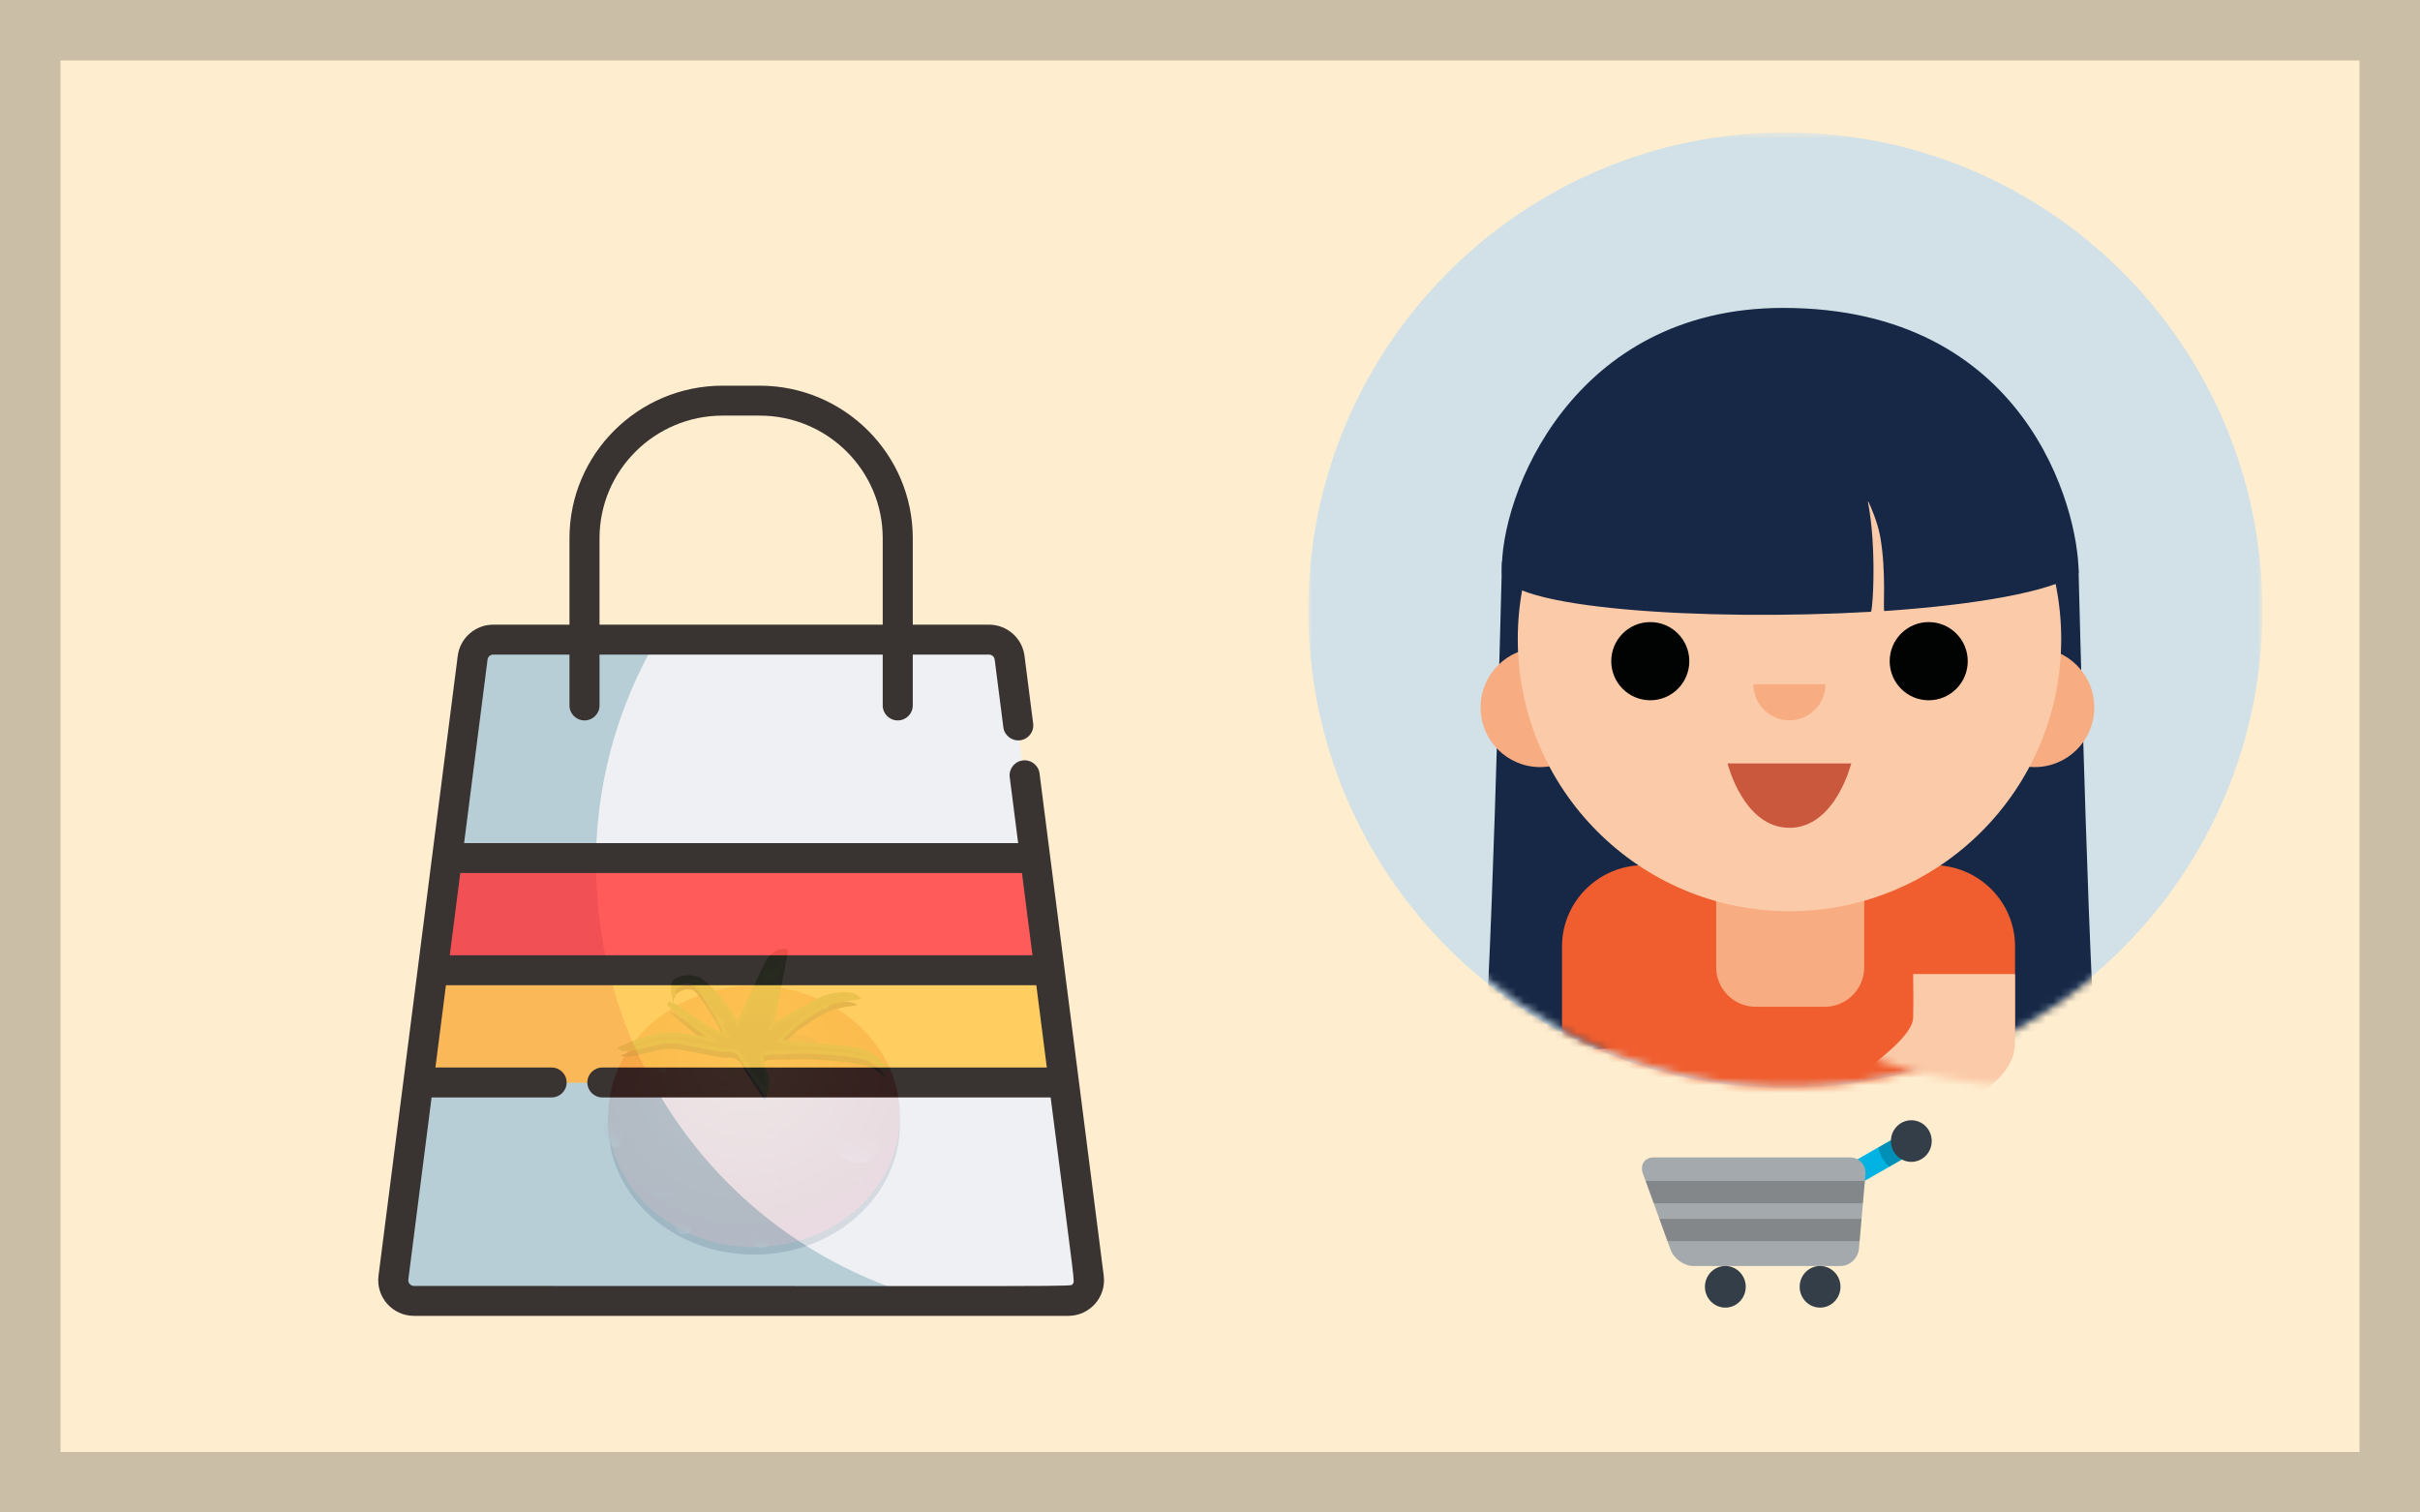 <?xml version="1.0" encoding="UTF-8"?>
<svg width="320px" height="200px" viewBox="0 0 320 200" version="1.1" xmlns="http://www.w3.org/2000/svg" xmlns:xlink="http://www.w3.org/1999/xlink">
    <!-- Generator: Sketch 51.2 (57519) - http://www.bohemiancoding.com/sketch -->
    <title>ZeroWasteAni_02_2</title>
    <desc>Created with Sketch.</desc>
    <defs>
        <polygon id="path-1" points="0 0.638 126.167 0.638 126.167 127.004 0 127.004"></polygon>
        <path d="M63.575,0.73 C28.569,0.73 0.191,29.153 0.191,64.213 C0.191,99.275 28.569,127.698 63.575,127.698 C98.582,127.698 126.959,99.275 126.959,64.213" id="path-3"></path>
        <path d="M63.575,0.73 C28.569,0.73 0.191,29.153 0.191,64.213 C0.191,99.275 28.569,127.698 63.575,127.698 C98.582,127.698 126.959,99.275 126.959,64.213 C126.959,29.153 98.582,0.73 63.575,0.73 Z" id="path-5"></path>
        <path d="M63.575,0.73 C28.569,0.73 0.191,29.153 0.191,64.213 C0.191,99.275 28.569,127.698 63.575,127.698 C98.582,127.698 126.959,99.275 126.959,64.213 C126.959,29.153 98.582,0.73 63.575,0.73 Z" id="path-7"></path>
        <path d="M63.575,0.73 C28.569,0.73 0.191,29.153 0.191,64.213 C0.191,99.275 28.569,127.698 63.575,127.698 C98.582,127.698 126.959,99.275 126.959,64.213" id="path-9"></path>
        <path d="M63.575,0.73 C28.569,0.73 0.191,29.153 0.191,64.213 C0.191,99.275 28.569,127.698 63.575,127.698 C98.582,127.698 126.959,99.275 126.959,64.213" id="path-11"></path>
        <path d="M63.575,0.73 C28.569,0.73 0.191,29.153 0.191,64.213 C0.191,99.275 28.569,127.698 63.575,127.698 C98.582,127.698 126.959,99.275 126.959,64.213" id="path-13"></path>
        <path d="M63.575,0.73 C28.569,0.73 0.191,29.153 0.191,64.213 C0.191,99.275 28.569,127.698 63.575,127.698 C98.582,127.698 126.959,99.275 126.959,64.213" id="path-15"></path>
        <path d="M63.575,0.73 C28.569,0.73 0.191,29.153 0.191,64.213 C0.191,99.275 28.569,127.698 63.575,127.698 C98.582,127.698 126.959,99.275 126.959,64.213" id="path-17"></path>
        <path d="M63.575,0.73 C28.569,0.73 0.191,29.153 0.191,64.213 C0.191,99.275 28.569,127.698 63.575,127.698 C98.582,127.698 126.959,99.275 126.959,64.213" id="path-19"></path>
        <path d="M63.575,0.73 C28.569,0.73 0.191,29.153 0.191,64.213 C0.191,99.275 28.569,127.698 63.575,127.698 C98.582,127.698 126.959,99.275 126.959,64.213" id="path-21"></path>
        <path d="M63.575,0.73 C28.569,0.73 0.191,29.153 0.191,64.213 C0.191,99.275 28.569,127.698 63.575,127.698 C98.582,127.698 126.959,99.275 126.959,64.213" id="path-23"></path>
        <path d="M63.575,0.73 C28.569,0.73 0.191,29.153 0.191,64.213 C0.191,99.275 28.569,127.698 63.575,127.698 C98.582,127.698 126.959,99.275 126.959,64.213" id="path-25"></path>
        <path d="M63.575,0.73 C28.569,0.73 0.191,29.153 0.191,64.213 C0.191,99.275 28.569,127.698 63.575,127.698 C98.582,127.698 126.959,99.275 126.959,64.213 C126.959,29.153 98.582,0.73 63.575,0.73 Z" id="path-27"></path>
        <radialGradient cx="47.314%" cy="27.768%" fx="47.314%" fy="27.768%" r="64.942%" gradientTransform="translate(0.473,0.278),scale(0.896,1),rotate(90),translate(-0.473,-0.278)" id="radialGradient-29">
            <stop stop-color="#FF833B" offset="0%"></stop>
            <stop stop-color="#C81707" offset="100%"></stop>
        </radialGradient>
        <path d="M21.711,39.905 C32.364,39.905 41,32.168 41,22.625 C41,15.059 35.571,8.628 28.012,6.289 C26.037,5.678 23.917,5.346 21.711,5.346 C19.869,5.346 18.088,5.577 16.401,6.009 C8.33,8.075 2.422,14.732 2.422,22.625 C2.422,32.168 11.058,39.905 21.711,39.905 Z" id="path-30"></path>
        <filter x="-5.2%" y="-2.9%" width="110.4%" height="111.6%" filterUnits="objectBoundingBox" id="filter-31">
            <feOffset dx="0" dy="1" in="SourceAlpha" result="shadowOffsetOuter1"></feOffset>
            <feGaussianBlur stdDeviation="0.5" in="shadowOffsetOuter1" result="shadowBlurOuter1"></feGaussianBlur>
            <feColorMatrix values="0 0 0 0 0   0 0 0 0 0   0 0 0 0 0  0 0 0 0.298 0" type="matrix" in="shadowBlurOuter1"></feColorMatrix>
        </filter>
        <linearGradient x1="50%" y1="50%" x2="50%" y2="100%" id="linearGradient-32">
            <stop stop-color="#C81707" stop-opacity="0.499" offset="0%"></stop>
            <stop stop-color="#FFFFFF" stop-opacity="0.503" offset="100%"></stop>
        </linearGradient>
        <path d="M30.052,13.747 C30.052,13.062 26.615,12.506 22.374,12.506 C18.134,12.506 14.697,13.062 14.697,13.747 C14.697,14.432 18.134,14.988 22.374,14.988 C26.615,14.988 30.052,14.432 30.052,13.747 Z" id="path-33"></path>
        <filter x="-6.5%" y="-40.3%" width="113.0%" height="180.6%" filterUnits="objectBoundingBox" id="filter-34">
            <feGaussianBlur stdDeviation="0.5" in="SourceAlpha" result="shadowBlurInner1"></feGaussianBlur>
            <feOffset dx="0" dy="1" in="shadowBlurInner1" result="shadowOffsetInner1"></feOffset>
            <feComposite in="shadowOffsetInner1" in2="SourceAlpha" operator="arithmetic" k2="-1" k3="1" result="shadowInnerInner1"></feComposite>
            <feColorMatrix values="0 0 0 0 0   0 0 0 0 0   0 0 0 0 0  0 0 0 0.2 0" type="matrix" in="shadowInnerInner1"></feColorMatrix>
        </filter>
        <linearGradient x1="50%" y1="35.197%" x2="50%" y2="113.282%" id="linearGradient-35">
            <stop stop-color="#D93917" stop-opacity="0.498" offset="0%"></stop>
            <stop stop-color="#FFFFFF" offset="100%"></stop>
        </linearGradient>
        <linearGradient x1="50%" y1="0%" x2="50%" y2="54.762%" id="linearGradient-36">
            <stop stop-color="#56AD19" offset="0%"></stop>
            <stop stop-color="#284F0C" offset="100%"></stop>
        </linearGradient>
        <path d="M19.53,10.552 L23.347,2.398 C23.906,1.206 25.382,0.552 25.961,0.729 L25.777,0.673 C25.879,0.704 25.945,0.812 25.926,0.912 L24.052,10.758 C24.197,10.645 24.367,10.522 24.577,10.388 C25.422,9.845 28.337,8.329 28.337,8.329 C28.337,8.329 28.813,8.044 29.957,7.421 C31.102,6.799 31.512,6.619 33.181,6.465 C34.851,6.312 35.388,6.922 35.388,6.922 C35.388,6.922 32.462,7.244 31.453,7.811 C30.444,8.378 30.177,8.447 28.948,9.274 C27.72,10.102 27.538,10.207 26.42,11.2 C25.303,12.193 25.085,12.708 25.085,12.708 L26.872,12.961 C26.872,12.961 27.691,13.042 28.52,13.07 C29.348,13.098 30.938,13.278 31.835,13.395 C32.732,13.513 32.709,13.473 33.591,13.526 C34.473,13.579 35.904,13.824 36.533,14.153 C37.163,14.483 37.468,14.641 38.101,15.196 C38.734,15.751 39.323,16.598 39.323,16.598 C39.323,16.598 37.837,15.45 37.268,15.196 C36.7,14.942 36.134,14.769 34.796,14.574 C33.457,14.379 32.398,14.262 29.957,14.133 C27.516,14.005 26.488,14.136 26.488,14.136 C26.488,14.136 25.287,14.084 24.118,14.153 C22.949,14.222 22.656,14.574 22.656,14.574 L22.987,16.29 C22.987,16.29 23.434,17.053 23.476,17.82 C23.518,18.587 23.163,19.524 23.163,19.524 C23.163,19.524 22.663,18.766 22.119,18.015 C21.574,17.265 20.047,14.85 20.047,14.85 C20.047,14.85 19.735,13.874 18.413,13.874 C17.092,13.874 17.121,13.785 15.039,13.395 C12.956,13.006 11.398,12.636 10.222,12.706 C9.047,12.777 6.528,13.539 5.483,13.692 C4.438,13.845 4.099,13.594 4.099,13.594 L5.936,12.803 C5.936,12.803 7.07,12.33 8.399,12.036 C9.728,11.743 10.555,11.784 10.555,11.784 C10.555,11.784 11.941,11.838 13.276,11.979 C14.612,12.12 16.617,12.708 16.617,12.708 L13.522,10.409 L11.737,8.901 L10.353,7.67 L11.364,8.08 L12.602,8.882 C12.602,8.882 15.005,10.684 15.982,11.15 C16.96,11.616 18.151,11.947 18.151,11.947 C18.151,11.947 17.26,10.391 17.064,9.9 C16.869,9.409 14.535,5.532 13.751,5.022 C12.966,4.512 11.99,5.016 11.442,5.41 C10.894,5.804 11.118,6.915 11.118,6.915 C11.118,6.915 10.643,5.022 11.392,4.601 C12.141,4.18 13.251,4.191 13.251,4.191 C13.251,4.191 14.123,4.294 14.578,4.56 C15.032,4.827 15.339,5.186 16.038,5.824 C16.737,6.462 18.256,8.347 18.789,9.274 C19.268,10.108 19.282,10.034 19.53,10.552 Z" id="path-37"></path>
        <filter x="-6.4%" y="-6.6%" width="112.8%" height="123.9%" filterUnits="objectBoundingBox" id="filter-38">
            <feMorphology radius="0.25" operator="dilate" in="SourceAlpha" result="shadowSpreadOuter1"></feMorphology>
            <feOffset dx="0" dy="1" in="shadowSpreadOuter1" result="shadowOffsetOuter1"></feOffset>
            <feGaussianBlur stdDeviation="0.5" in="shadowOffsetOuter1" result="shadowBlurOuter1"></feGaussianBlur>
            <feComposite in="shadowBlurOuter1" in2="SourceAlpha" operator="out" result="shadowBlurOuter1"></feComposite>
            <feColorMatrix values="0 0 0 0 0.235   0 0 0 0 0.027   0 0 0 0 0.008  0 0 0 0.3 0" type="matrix" in="shadowBlurOuter1"></feColorMatrix>
        </filter>
        <linearGradient x1="50%" y1="35.197%" x2="50%" y2="113.282%" id="linearGradient-39">
            <stop stop-color="#55AB19" offset="0%"></stop>
            <stop stop-color="#FFFFFF" offset="100%"></stop>
        </linearGradient>
    </defs>
    <g id="ZeroWasteAni_02_2" stroke="none" stroke-width="1" fill="none" fill-rule="evenodd">
        <rect fill="#FFFFFF" x="0" y="0" width="320" height="200"></rect>
        <rect id="Rectangle-22" fill="#FEEDCF" fill-rule="nonzero" x="0" y="0" width="320" height="200"></rect>
        <rect id="Rectangle-22-Copy" stroke-opacity="0.2" stroke="#000000" stroke-width="8" fill-opacity="0" fill="#FFFFFF" fill-rule="nonzero" x="4" y="4" width="312" height="192"></rect>
        <g id="Group" transform="translate(173, 16)">
            <g id="2">
                <g id="Group-3" transform="translate(0, 0.87)">
                    <mask id="mask-2" fill="white">
                        <use xlink:href="#path-1"></use>
                    </mask>
                    <g id="Clip-2"></g>
                    <path d="M126.167,63.82 C126.167,98.716 97.923,127.004 63.083,127.004 C28.243,127.004 -0,98.716 -0,63.82 C-0,28.926 28.243,0.638 63.083,0.638 C97.923,0.638 126.167,28.926 126.167,63.82" id="Fill-1" fill="#D1E1E7" mask="url(#mask-2)"></path>
                </g>
                <g id="Group-49" transform="translate(0, -0)">
                    <g id="Group-6">
                        <mask id="mask-4" fill="white">
                            <use xlink:href="#path-3"></use>
                        </mask>
                        <g id="Clip-5"></g>
                        <path d="M59.064,88.959 L68.191,88.959 C71.078,88.959 73.419,91.304 73.419,94.196 L73.419,111.891 C73.419,114.783 71.078,117.128 68.191,117.128 L59.064,117.128 C56.177,117.128 53.836,114.783 53.836,111.891 L53.836,94.196 C53.836,91.304 56.177,88.959 59.064,88.959" id="Fill-4" fill="#F7AC82" mask="url(#mask-4)"></path>
                    </g>
                    <g id="Group-9">
                        <mask id="mask-6" fill="white">
                            <use xlink:href="#path-5"></use>
                        </mask>
                        <g id="Clip-8"></g>
                        <path d="M25.61,58.295 C25.61,58.295 23.993,124.291 22.908,124.652 C21.823,125.015 47.495,120.669 55.449,122.479 C63.404,124.291 75.644,114.15 75.644,114.15 L85.195,82.479 L83.432,63.592 L61.572,40.286 L25.61,58.295 Z" id="Fill-7" fill="#162846" mask="url(#mask-6)"></path>
                    </g>
                    <g id="Group-12">
                        <mask id="mask-8" fill="white">
                            <use xlink:href="#path-7"></use>
                        </mask>
                        <g id="Clip-11"></g>
                        <path d="M101.844,59.22 C101.844,59.22 103.461,125.214 104.546,125.576 C105.63,125.938 79.959,121.592 72.004,123.404 C64.049,125.214 51.809,115.074 51.809,115.074 L42.259,83.404 L44.022,64.516 L65.882,41.21 L101.844,59.22 Z" id="Fill-10" fill="#162846" mask="url(#mask-8)"></path>
                    </g>
                    <g id="Group-15">
                        <mask id="mask-10" fill="white">
                            <use xlink:href="#path-9"></use>
                        </mask>
                        <g id="Clip-14"></g>
                        <path d="M82.62,136.146 L44.381,136.146 C38.398,136.146 33.547,131.331 33.547,125.393 L33.547,109.154 C33.547,103.215 38.398,98.4 44.381,98.4 L82.62,98.4 C88.602,98.4 93.453,103.215 93.453,109.154 L93.453,125.393 C93.453,131.331 88.602,136.146 82.62,136.146" id="Fill-13" fill="#F05E2F" mask="url(#mask-10)"></path>
                        <rect id="Rectangle-Copy" fill="#FBCBA9" fill-rule="nonzero" mask="url(#mask-10)" x="33.547" y="112" width="13.579" height="19.2"></rect>
                        <path d="M66.273,121.824 C66.273,117.944 66.273,114.936 66.273,112.8 L79.745,112.8 C79.706,115.113 79.706,117.043 79.745,118.588 C79.851,122.791 95.075,130.747 93.311,132.347 C91.546,133.947 90.571,137.08 82.301,133.801 C74.03,130.522 66.273,127.485 66.273,121.824 Z" id="Rectangle-Copy-2" fill="#FBCBA9" fill-rule="nonzero" mask="url(#mask-10)" transform="translate(79.863, 124.02) scale(-1, 1) translate(-79.863, -124.02) "></path>
                    </g>
                    <g id="Group-18">
                        <mask id="mask-12" fill="white">
                            <use xlink:href="#path-11"></use>
                        </mask>
                        <g id="Clip-17"></g>
                        <path d="M59.159,88.959 L68.286,88.959 C71.173,88.959 73.514,91.304 73.514,94.196 L73.514,111.891 C73.514,114.783 71.173,117.128 68.286,117.128 L59.159,117.128 C56.272,117.128 53.931,114.783 53.931,111.891 L53.931,94.196 C53.931,91.304 56.272,88.959 59.159,88.959" id="Fill-16" fill="#F7AC82" mask="url(#mask-12)"></path>
                    </g>
                    <g id="Group-21">
                        <mask id="mask-14" fill="white">
                            <use xlink:href="#path-13"></use>
                        </mask>
                        <g id="Clip-20"></g>
                        <path d="M38.527,77.547 C38.527,81.903 35.001,85.434 30.652,85.434 C26.303,85.434 22.777,81.903 22.777,77.547 C22.777,73.191 26.303,69.66 30.652,69.66 C35.001,69.66 38.527,73.191 38.527,77.547" id="Fill-19" fill="#F7AC82" mask="url(#mask-14)"></path>
                    </g>
                    <g id="Group-24">
                        <mask id="mask-16" fill="white">
                            <use xlink:href="#path-15"></use>
                        </mask>
                        <g id="Clip-23"></g>
                        <path d="M103.93,77.547 C103.93,81.903 100.404,85.434 96.055,85.434 C91.706,85.434 88.18,81.903 88.18,77.547 C88.18,73.191 91.706,69.66 96.055,69.66 C100.404,69.66 103.93,73.191 103.93,77.547" id="Fill-22" fill="#F7AC82" mask="url(#mask-16)"></path>
                    </g>
                    <g id="Group-27">
                        <mask id="mask-18" fill="white">
                            <use xlink:href="#path-17"></use>
                        </mask>
                        <g id="Clip-26"></g>
                        <path d="M99.556,68.505 C99.556,88.379 83.471,104.49 63.627,104.49 C43.784,104.49 27.698,88.379 27.698,68.505 C27.698,48.63 43.784,32.519 63.627,32.519 C83.471,32.519 99.556,48.63 99.556,68.505" id="Fill-25" fill="#FBCBA9" mask="url(#mask-18)"></path>
                    </g>
                    <g id="Group-30">
                        <mask id="mask-20" fill="white">
                            <use xlink:href="#path-19"></use>
                        </mask>
                        <g id="Clip-29"></g>
                        <path d="M50.38,71.429 C50.38,74.284 48.07,76.599 45.219,76.599 C42.368,76.599 40.057,74.284 40.057,71.429 C40.057,68.575 42.368,66.259 45.219,66.259 C48.07,66.259 50.38,68.575 50.38,71.429" id="Fill-28" fill="#010202" mask="url(#mask-20)"></path>
                    </g>
                    <g id="Group-33">
                        <mask id="mask-22" fill="white">
                            <use xlink:href="#path-21"></use>
                        </mask>
                        <g id="Clip-32"></g>
                        <path d="M87.198,71.429 C87.198,74.284 84.886,76.599 82.036,76.599 C79.186,76.599 76.875,74.284 76.875,71.429 C76.875,68.575 79.186,66.259 82.036,66.259 C84.886,66.259 87.198,68.575 87.198,71.429" id="Fill-31" fill="#010202" mask="url(#mask-22)"></path>
                    </g>
                    <g id="Group-36">
                        <mask id="mask-24" fill="white">
                            <use xlink:href="#path-23"></use>
                        </mask>
                        <g id="Clip-35"></g>
                        <path d="M63.615,79.25 C60.984,79.25 58.851,77.113 58.851,74.478 L68.38,74.478 C68.38,77.113 66.246,79.25 63.615,79.25" id="Fill-34" fill="#F7AC82" mask="url(#mask-24)"></path>
                    </g>
                    <g id="Group-39">
                        <mask id="mask-26" fill="white">
                            <use xlink:href="#path-25"></use>
                        </mask>
                        <g id="Clip-38"></g>
                        <path d="M55.436,84.946 L71.794,84.946 C71.794,84.946 69.7,93.465 63.615,93.465 C57.53,93.465 55.436,84.946 55.436,84.946" id="Fill-37" fill="#CA583C" mask="url(#mask-26)"></path>
                    </g>
                    <g id="Group-42">
                        <mask id="mask-28" fill="white">
                            <use xlink:href="#path-27"></use>
                        </mask>
                        <g id="Clip-41"></g>
                        <path d="M25.598,59.745 C25.263,49.61 34.862,24.715 62.789,24.715 C94.934,24.715 101.859,51.334 101.859,59.745 C98.353,62.293 87.903,64.003 76.177,64.8 C75.948,64.816 76.469,59.745 75.626,54.978 C75.291,53.081 74.324,50.853 74.076,50.387 C73.797,49.862 74.327,51.237 74.601,55.235 C74.936,60.137 74.568,64.888 74.392,64.898 C52.379,66.174 25.753,64.456 25.598,59.745 Z" id="Fill-40" fill="#162846" mask="url(#mask-28)"></path>
                    </g>
                </g>
            </g>
        </g>
        <g id="Tomatoe" transform="translate(78, 125)">
            <g id="Oval-1">
                <use fill="black" fill-opacity="1" filter="url(#filter-31)" xlink:href="#path-30"></use>
                <use fill="url(#radialGradient-29)" fill-rule="evenodd" xlink:href="#path-30"></use>
            </g>
            <g id="Oval-2" opacity="0.3" transform="translate(22.374, 13.747) scale(1, -1) translate(-22.374, -13.747) ">
                <use fill="url(#linearGradient-32)" fill-rule="evenodd" xlink:href="#path-33"></use>
                <use fill="black" fill-opacity="1" filter="url(#filter-34)" xlink:href="#path-33"></use>
            </g>
            <path d="M11.179,32.517 C11.179,31.726 9.522,30.263 8.737,30.263 C7.952,30.263 7.315,30.904 7.315,31.694 C7.315,32.485 8.462,33.413 9.247,33.413 C10.032,33.413 11.179,33.307 11.179,32.517 Z" id="Oval-2-Copy-7" fill="url(#linearGradient-35)" opacity="0.145"></path>
            <path d="M4.904,25.465 C4.904,24.76 3.425,23.453 2.725,23.453 C2.024,23.453 1.456,24.026 1.456,24.731 C1.456,25.437 2.479,26.265 3.18,26.265 C3.881,26.265 4.904,26.171 4.904,25.465 Z" id="Oval-2-Copy-17" fill="url(#linearGradient-35)" opacity="0.6" transform="translate(3.18, 24.859) rotate(50) translate(-3.18, -24.859) "></path>
            <path d="M13.345,37.66 C13.345,37.217 12.416,36.396 11.976,36.396 C11.536,36.396 11.179,36.756 11.179,37.199 C11.179,37.642 11.822,38.162 12.262,38.162 C12.702,38.162 13.345,38.103 13.345,37.66 Z" id="Oval-2-Copy-16" fill="url(#linearGradient-35)" opacity="0.501"></path>
            <path d="M23.56,39.498 C23.56,39.054 22.631,38.234 22.191,38.234 C21.751,38.234 21.394,38.593 21.394,39.037 C21.394,39.48 22.037,40 22.477,40 C22.917,40 23.56,39.941 23.56,39.498 Z" id="Oval-2-Copy-18" fill="url(#linearGradient-35)" opacity="0.495"></path>
            <path d="M38.225,26.771 C38.537,25.845 36.062,22.625 34.517,22.625 C32.972,22.625 31.719,23.887 31.719,25.443 C31.719,26.999 33.976,28.824 35.521,28.824 C37.066,28.824 37.914,27.696 38.225,26.771 Z" id="Oval-2-Copy-8" fill="url(#linearGradient-35)" opacity="0.254"></path>
            <path d="M24.731,24.481 C24.731,23.929 24.287,23.482 23.74,23.482 C23.192,23.482 22.749,23.929 22.749,24.481 C22.749,25.032 23.997,25.725 24.544,25.725 C25.092,25.725 24.731,25.032 24.731,24.481 Z" id="Oval-2-Copy-3" fill="url(#linearGradient-35)" opacity="0.264"></path>
            <path d="M36.185,30.458 C36.185,29.981 35.801,29.595 35.328,29.595 C34.855,29.595 34.471,29.981 34.471,30.458 C34.471,30.935 35.55,31.533 36.023,31.533 C36.497,31.533 36.185,30.935 36.185,30.458 Z" id="Oval-2-Copy-9" fill="url(#linearGradient-35)" opacity="0.15"></path>
            <path d="M24.879,31.016 C24.879,30.716 24.637,30.472 24.338,30.472 C24.04,30.472 23.798,30.716 23.798,31.016 C23.798,31.317 24.478,31.695 24.777,31.695 C25.075,31.695 24.879,31.317 24.879,31.016 Z" id="Oval-2-Copy-10" fill="url(#linearGradient-35)" opacity="0.25"></path>
            <path d="M9.964,15.846 C9.964,15.422 9.623,15.078 9.202,15.078 C8.782,15.078 8.441,15.422 8.441,15.846 C8.441,16.269 9.4,16.802 9.821,16.802 C10.241,16.802 9.964,16.269 9.964,15.846 Z" id="Oval-2-Copy-6" fill="url(#linearGradient-35)" opacity="0.502"></path>
            <path d="M18.393,18.689 C18.393,18.228 18.022,17.854 17.564,17.854 C17.107,17.854 16.735,18.228 16.735,18.689 C16.735,19.15 17.339,18.995 17.797,18.995 C18.254,18.995 18.393,19.15 18.393,18.689 Z" id="Oval-2-Copy-4" fill="url(#linearGradient-35)" opacity="0.253"></path>
            <path d="M26.687,17.703 C26.687,17.492 26.518,17.321 26.308,17.321 C26.099,17.321 25.93,17.492 25.93,17.703 C25.93,17.913 26.205,17.842 26.415,17.842 C26.624,17.842 26.687,17.913 26.687,17.703 Z" id="Oval-2-Copy-5" fill="url(#linearGradient-35)" opacity="0.502"></path>
            <g id="Path-1">
                <use fill="black" fill-opacity="1" filter="url(#filter-38)" xlink:href="#path-37"></use>
                <use stroke="#3E7C12" stroke-width="0.5" fill="url(#linearGradient-36)" fill-rule="evenodd" xlink:href="#path-37"></use>
            </g>
            <path d="M26.25,14.346 C26.25,13.933 25.383,13.167 24.973,13.167 C24.562,13.167 24.229,13.502 24.229,13.916 C24.229,14.33 24.829,14.815 25.24,14.815 C25.65,14.815 26.25,14.76 26.25,14.346 Z" id="Oval-2-Copy-19" fill="url(#linearGradient-39)" opacity="0.104" transform="translate(25.24, 13.991) rotate(-12) translate(-25.24, -13.991) "></path>
            <path d="M12.781,9.458 C12.781,9.171 12.179,8.639 11.893,8.639 C11.608,8.639 11.377,8.872 11.377,9.159 C11.377,9.447 11.794,9.784 12.079,9.784 C12.364,9.784 12.781,9.746 12.781,9.458 Z" id="Oval-2-Copy-22" fill="url(#linearGradient-39)" opacity="0.149" transform="translate(12.079, 9.211) rotate(-12) translate(-12.079, -9.211) "></path>
            <path d="M17.965,10.24 C17.965,9.977 17.412,9.489 17.151,9.489 C16.889,9.489 16.677,9.703 16.677,9.966 C16.677,10.23 17.059,10.539 17.321,10.539 C17.582,10.539 17.965,10.504 17.965,10.24 Z" id="Oval-2-Copy-20" fill="url(#linearGradient-39)" opacity="0.252" transform="translate(17.321, 10.014) rotate(-12) translate(-17.321, -10.014) "></path>
            <path d="M20.135,13.403 C20.135,13.189 19.685,12.792 19.472,12.792 C19.259,12.792 19.086,12.966 19.086,13.18 C19.086,13.395 19.397,13.647 19.61,13.647 C19.824,13.647 20.135,13.618 20.135,13.403 Z" id="Oval-2-Copy-23" fill="url(#linearGradient-39)" opacity="0.15" transform="translate(19.61, 13.219) rotate(-12) translate(-19.61, -13.219) "></path>
            <path d="M31.643,8.161 C31.643,7.947 31.193,7.55 30.981,7.55 C30.768,7.55 30.595,7.724 30.595,7.938 C30.595,8.152 30.906,8.404 31.119,8.404 C31.332,8.404 31.643,8.375 31.643,8.161 Z" id="Oval-2-Copy-21" fill="url(#linearGradient-39)" opacity="0.252" transform="translate(31.119, 7.977) rotate(-12) translate(-31.119, -7.977) "></path>
            <path d="M24.625,2.732 C25.542,2.732 26.284,2.635 26.284,2.055 C26.284,1.475 25.542,1.005 24.625,1.005 C23.709,1.005 22.967,1.475 22.967,2.055 C22.967,2.635 23.709,2.732 24.625,2.732 Z" id="Oval-3" fill="#3F7F12" transform="translate(24.625, 1.868) rotate(-53) translate(-24.625, -1.868) "></path>
        </g>
        <g id="bag" opacity="0.9" transform="translate(50, 51)" fill-rule="nonzero">
            <path d="M93.861,117.889 C92.828,109.804 84.396,43.83 83.41,36.12 C83.236,34.759 82.073,33.738 80.696,33.738 L15.304,33.738 C13.927,33.738 12.763,34.759 12.589,36.12 L2.139,117.889 C1.931,119.516 3.207,120.958 4.854,120.958 L91.146,120.958 C92.793,120.958 94.069,119.516 93.861,117.889 Z" id="Shape" fill="#ECF1F8"></path>
            <path d="M36.731,33.738 L15.304,33.738 C13.927,33.738 12.763,34.759 12.589,36.12 L2.139,117.889 C1.931,119.516 3.207,120.958 4.854,120.958 L73.245,120.958 C35.292,110.897 17.249,67.561 36.731,33.738 Z" id="Shape" fill="#AFCBD8"></path>
            <polyline id="Shape" fill="#FFCA54" points="29.698 92.149 90.571 92.149 88.679 77.349 7.32 77.349 5.429 92.149 23.005 92.149"></polyline>
            <path d="M7.32,77.349 L5.429,92.149 L36.267,92.149 C33.716,87.553 31.756,82.585 30.491,77.349 L7.32,77.349 Z" id="Shape" fill="#F9B24B"></path>
            <polygon id="Shape" fill="#FF4B4E" points="7.32 77.349 88.679 77.349 86.788 62.548 9.212 62.548"></polygon>
            <path d="M28.837,62.548 L9.212,62.548 C9.175,62.841 7.357,77.066 7.32,77.349 L30.491,77.349 C29.348,72.618 28.771,67.689 28.837,62.548 Z" id="Shape" fill="#EF3F48"></path>
            <path d="M95.948,117.694 C95.694,115.707 87.712,53.254 87.459,51.267 C87.32,50.183 86.326,49.419 85.237,49.554 C84.149,49.692 83.379,50.683 83.517,51.767 L84.631,60.484 L11.369,60.484 L14.47,36.217 C14.518,35.842 14.841,35.558 15.221,35.558 L25.303,35.558 L25.303,42.285 C25.303,43.377 26.192,44.263 27.289,44.263 C28.386,44.263 29.276,43.377 29.276,42.285 L29.276,35.558 L66.724,35.558 L66.724,42.285 C66.724,43.377 67.613,44.263 68.71,44.263 C69.807,44.263 70.697,43.377 70.697,42.285 L70.697,35.558 L80.779,35.558 C81.159,35.558 81.482,35.842 81.53,36.217 L82.675,45.177 C82.813,46.26 83.808,47.024 84.896,46.889 C85.984,46.752 86.754,45.761 86.616,44.677 L85.471,35.717 C85.171,33.37 83.154,31.601 80.779,31.601 L70.697,31.601 L70.697,20.164 C70.697,9.045 61.614,0 50.451,0 L45.549,0 C34.385,0 25.303,9.045 25.303,20.164 L25.303,31.601 L15.221,31.601 C12.846,31.601 10.829,33.371 10.529,35.718 C10.392,36.79 0.103,117.29 0.052,117.694 C-0.308,120.508 1.897,123 4.744,123 L91.255,123 C94.104,123 96.307,120.507 95.948,117.694 Z M29.276,20.164 C29.276,11.228 36.576,3.957 45.549,3.957 L50.451,3.957 C59.424,3.957 66.724,11.228 66.724,20.164 L66.724,31.601 L29.276,31.601 L29.276,20.164 Z M85.137,64.441 C85.264,65.434 86.402,74.339 86.528,75.322 L9.472,75.322 L10.863,64.441 L85.137,64.441 Z M91.824,118.787 C91.484,119.173 96.233,119.043 4.744,119.043 C4.292,119.043 3.935,118.647 3.993,118.194 L7.07,94.117 L22.942,94.117 C24.039,94.117 24.928,93.231 24.928,92.139 C24.928,91.046 24.039,90.16 22.942,90.16 L7.576,90.16 C7.894,87.669 8.661,81.667 8.967,79.279 L87.033,79.279 L88.424,90.16 L29.652,90.16 C28.555,90.16 27.665,91.046 27.665,92.139 C27.665,93.231 28.555,94.117 29.652,94.117 L88.93,94.117 C92.255,120.134 92.147,118.421 91.824,118.787 Z" id="Shape" fill="#231F20"></path>
        </g>
        <g id="Group-8" transform="translate(236.5, 160.5) scale(-1, 1) translate(-236.5, -160.5) translate(217, 148)">
            <rect id="Rectangle-path" fill="#00B3E3" transform="translate(7.488, 5.34) rotate(209.695) translate(-7.488, -5.34) " x="2.626" y="3.866" width="9.724" height="2.947"></rect>
            <path d="M3.979,1.605 L2.547,4.165 L6.181,6.278 C6.911,5.625 7.429,4.732 7.614,3.719 L3.979,1.605 L3.979,1.605 Z" id="Shape" fill="#000000" opacity="0.2"></path>
            <path d="M38.752,7.189 C39.181,6.01 38.522,5.046 37.289,5.046 L11.373,5.046 C10.14,5.046 9.222,6.07 9.331,7.322 L10.191,17.132 C10.301,18.383 11.399,19.408 12.632,19.408 L32.072,19.408 C33.305,19.408 34.664,18.444 35.092,17.265 L38.752,7.189 L38.752,7.189 Z" id="Shape" fill="#A4A9AD"></path>
            <ellipse id="Oval" fill="#333E48" cx="15.33" cy="22.158" rx="2.698" ry="2.751"></ellipse>
            <ellipse id="Oval" fill="#333E48" cx="3.263" cy="2.885" rx="2.698" ry="2.751"></ellipse>
            <ellipse id="Oval" fill="#333E48" cx="27.856" cy="22.158" rx="2.698" ry="2.751"></ellipse>
            <path d="M10.102,16.113 L35.511,16.113 L36.581,13.166 L9.844,13.166 L10.102,16.113 L10.102,16.113 Z M9.404,8.157 L9.663,11.103 L37.33,11.103 L38.401,8.157 L9.404,8.157 L9.404,8.157 Z" id="Shape" fill="#000000" opacity="0.2"></path>
        </g>
    </g>
</svg>